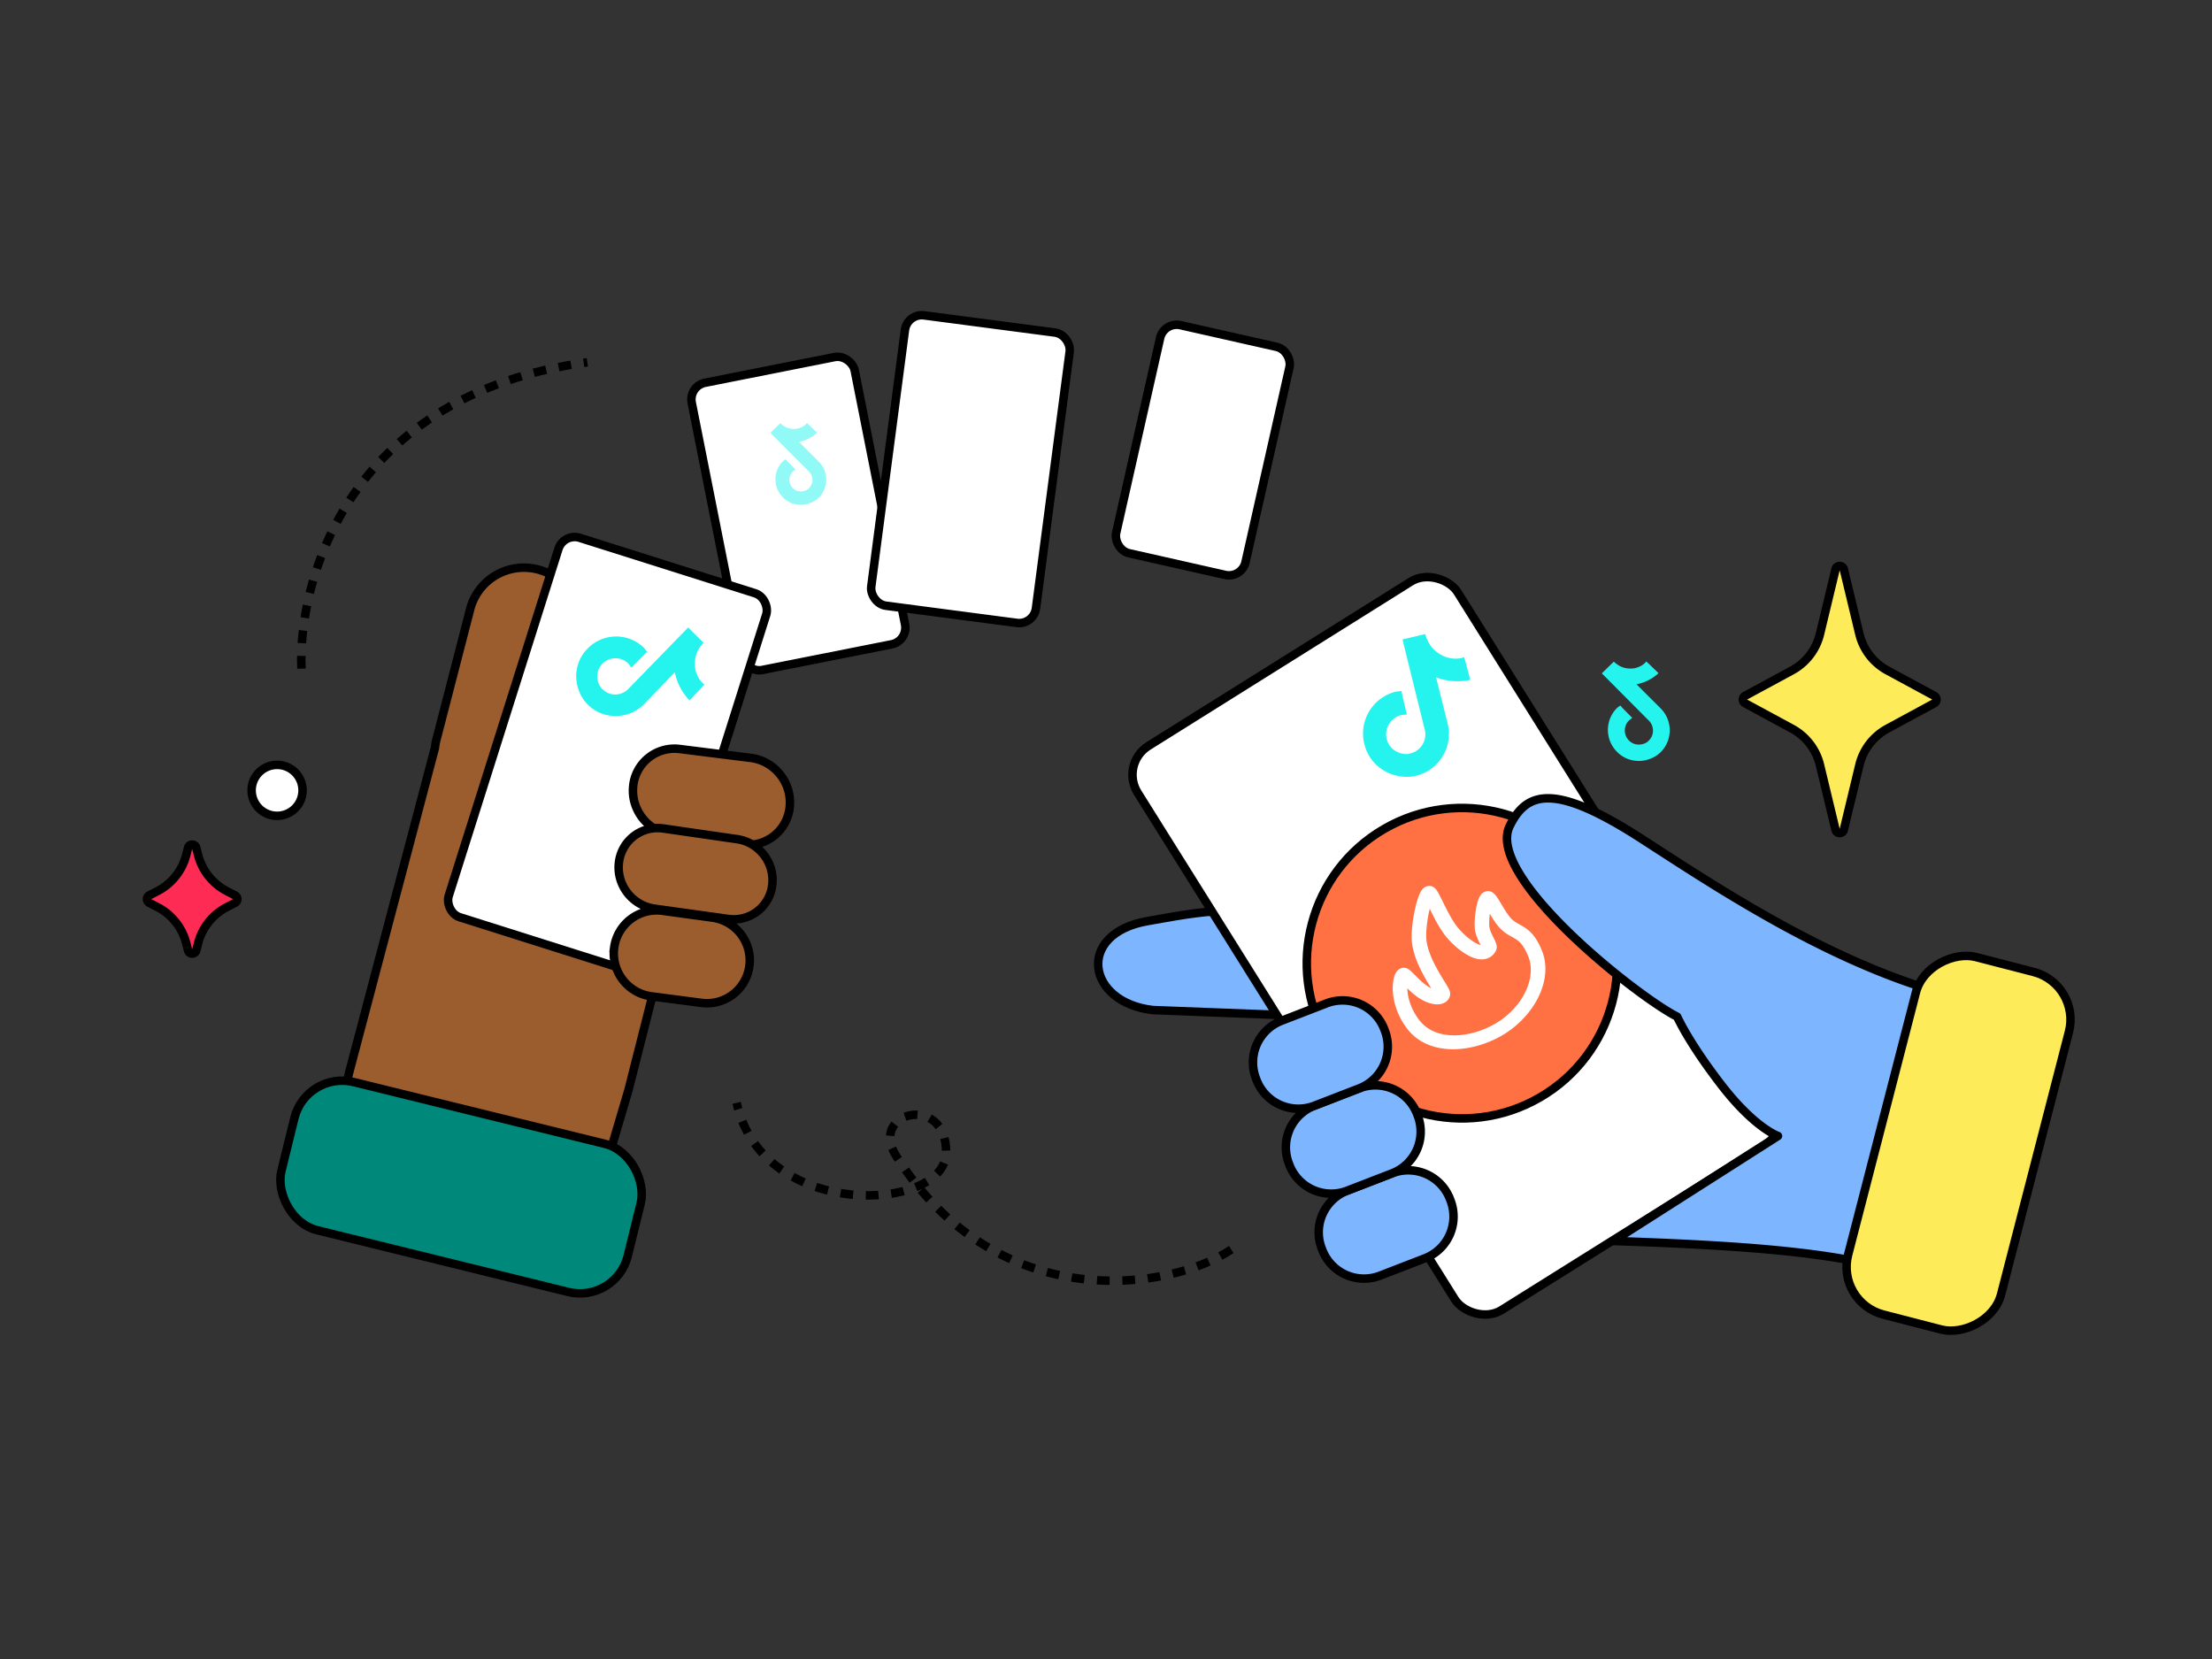 <svg viewBox="0 0 400 300" fill="none" xmlns="http://www.w3.org/2000/svg"><rect x="0" y="0" width="400" height="300" fill="#333333" stroke="none"/><rect x="124.488" y="69.811" width="30.042" height="52.958" rx="3.071" transform="rotate(-11.217 124.488 69.811)" fill="#fff" stroke="#000" stroke-width="1.536" stroke-linejoin="round"/><rect x="164.045" y="56.626" width="30.042" height="52.958" rx="3.071" transform="rotate(7.481 164.045 56.626)" fill="#fff" stroke="#000" stroke-width="1.536" stroke-linejoin="round"/><rect x="210.463" y="58.124" width="23.983" height="42.277" rx="3.071" transform="rotate(12.712 210.463 58.124)" fill="#fff" stroke="#000" stroke-width="1.536" stroke-linejoin="round"/><path d="m233.354 183.607-11.85-18.87c-4.373.019-9.811 1.104-13.949 1.818-13.065 2.253-11.086 14.74.932 16.098l24.867.954Z" fill="#7DB5FF"/><path d="M221.504 164.737c-4.373.019-9.811 1.104-13.949 1.818-13.065 2.253-11.086 14.74.932 16.098l24.867.954" stroke="#000" stroke-width="1.536" stroke-linecap="round"/><rect x="202.468" y="138.144" width="68.273" height="120.351" rx="6.143" transform="rotate(-32.05 202.468 138.144)" fill="#fff" stroke="#000" stroke-width="1.536" stroke-linejoin="round"/><path d="M288.664 160.112c7.768 13.414 3.19 30.584-10.223 38.352-13.414 7.767-30.584 3.19-38.352-10.223-7.767-13.414-3.19-30.585 10.223-38.352 13.414-7.768 30.585-3.191 38.352 10.223Z" fill="#FF7043" stroke="#000" stroke-width="1.536"/><path fill-rule="evenodd" clip-rule="evenodd" d="M257.81 160.355c.42-.197.928-.215 1.357.027.338.191.556.503.658.652.136.201.274.443.408.692.203.38.435.852.682 1.354l.235.476c.69 1.395 1.494 2.942 2.379 4.062.886 1.122 2.202 2.294 3.365 2.926.347.188.634.303.857.366a4.433 4.433 0 0 0-.069-.138l-.012-.024c-.301-.602-.751-1.498-.924-2.473-.178-1.006-.047-2.652.172-3.921.111-.646.263-1.298.455-1.796.087-.222.233-.557.482-.838.128-.145.375-.38.756-.504a1.47 1.47 0 0 1 1.184.105c.412.232.717.642.905.91.224.319.461.709.692 1.097l.128.215c.444.745.9 1.512 1.391 2.14.615.787 1.139 1.08 1.839 1.471.234.131.487.272.769.447 1.182.729 2.273 1.768 3.288 4.244 2.184 5.327-1.379 11.931-7.037 15.303-2.704 1.612-6.008 2.62-9.147 2.59-3.161-.031-6.221-1.123-8.216-3.786-1.846-2.464-2.47-4.973-2.544-6.875-.036-.942.062-1.769.237-2.391a3.15 3.15 0 0 1 .406-.918 1.81 1.81 0 0 1 .572-.544c.356-.21.859-.317 1.342-.112.236.1.428.25.543.344.135.111.274.241.409.371.148.143.327.324.513.511l.4.4c.684.678 1.436 1.364 2.18 1.795.123.071.241.134.353.19a54.165 54.165 0 0 1-1.172-1.975c-1.073-1.918-2.28-4.483-2.365-6.973-.06-1.744.268-3.987.679-5.732.205-.872.445-1.682.696-2.278.117-.278.279-.614.501-.888.106-.131.318-.366.653-.522Zm1.831 19.772-.001-.003.001.003Zm8.565-9.158h.002-.002Zm-9.683-6.558c-.382 1.623-.664 3.634-.614 5.088.064 1.892 1.023 4.047 2.077 5.932.425.759.845 1.44 1.204 2.023l.227.368c.195.319.376.62.508.869.066.125.133.26.186.394.04.101.128.334.126.615-.004.633-.35 1.199-.898 1.544-.475.301-1.005.38-1.437.381-.881.001-1.9-.321-2.922-.912-.951-.55-1.819-1.339-2.491-1.997l.002.075c.057 1.474.546 3.53 2.093 5.594 1.462 1.952 3.723 2.813 6.269 2.838 2.569.024 5.358-.812 7.654-2.181 4.896-2.917 7.418-8.279 5.842-12.125-.851-2.074-1.644-2.722-2.373-3.172-.154-.095-.328-.191-.516-.295-.765-.423-1.773-.979-2.698-2.163-.5-.639-.96-1.384-1.352-2.038-.125.984-.155 1.94-.07 2.421.108.609.407 1.231.73 1.875l.028.054c.138.276.297.593.401.873.057.152.12.352.146.572a1.61 1.61 0 0 1-.181.962c-.252.464-.62.86-1.105 1.129a2.938 2.938 0 0 1-1.431.355c-.867-.002-1.729-.337-2.462-.735-1.499-.814-3.044-2.213-4.08-3.525-1.05-1.33-1.948-3.08-2.629-4.458a156.9 156.9 0 0 1-.216-.437l-.018.076Z" fill="#fff"/><path d="M273.002 149.366c-4.5 9.151 23.2 30.932 30.283 34.482 0 0 2.032 4.633 8.036 12.397 6.004 7.765 10.197 9.175 10.197 9.175l-29.793 18.994c37.66 1.223 46.456 3.563 61.843 8.523l15.934-50.458c-27.128-.564-55.867-19.964-72.699-30.831-15.897-10.263-20.787-8.412-23.801-2.282Z" fill="#7DB5FF"/><path d="m303.285 183.848.344-.686c.16.08.287.214.359.378l-.703.308Zm-30.283-34.482-.689-.339.689.339Zm23.801 2.282.416-.645-.416.645Zm72.699 30.831.016-.768a.769.769 0 0 1 .717.999l-.733-.231Zm-15.934 50.458.732.231a.762.762 0 0 1-.38.451.764.764 0 0 1-.587.049l.235-.731Zm-61.843-8.523-.025.767a.768.768 0 0 1-.388-1.415l.413.648Zm29.793-18.994.245-.727a.768.768 0 0 1 .167 1.375l-.412-.648Zm-18.577-20.886c-3.639-1.823-12.399-8.215-19.676-15.276-3.642-3.534-6.957-7.278-9.08-10.742-1.062-1.732-1.847-3.426-2.213-5.014-.366-1.593-.322-3.126.341-4.475l1.378.678c-.462.939-.536 2.088-.222 3.452.315 1.368 1.012 2.904 2.025 4.557 2.026 3.304 5.236 6.944 8.841 10.442 7.219 7.006 15.85 13.28 19.294 15.006l-.688 1.372Zm-30.628-35.507c.779-1.584 1.713-2.965 2.974-3.941 1.279-.99 2.843-1.523 4.796-1.494 3.825.058 9.184 2.278 17.136 7.411l-.833 1.29c-7.945-5.129-12.979-7.115-16.326-7.166-1.634-.024-2.851.413-3.833 1.173-1.001.775-1.808 1.924-2.536 3.405l-1.378-.678Zm24.906 1.976c8.428 5.441 19.781 12.981 32.413 19.236 12.638 6.258 26.486 11.194 39.886 11.472l-.032 1.535c-13.728-.285-27.814-5.331-40.535-11.631-12.727-6.302-24.16-13.896-32.565-19.322l.833-1.29Zm73.016 31.707L354.3 233.168l-1.464-.462 15.934-50.458 1.465.462Zm-16.902 50.958c-7.682-2.476-13.682-4.286-22.451-5.635-8.783-1.351-20.36-2.24-39.182-2.852l.05-1.535c18.838.612 30.489 1.504 39.366 2.869 8.891 1.367 14.982 3.207 22.688 5.691l-.471 1.462Zm-62.021-9.902 29.793-18.993.825 1.295-29.792 18.993-.826-1.295Zm30.206-18.346-.246.728-.001-.001h-.002a.014.014 0 0 0-.006-.002l-.016-.006-.051-.019a8.57 8.57 0 0 1-.782-.36 16.994 16.994 0 0 1-2.198-1.397c-1.862-1.369-4.461-3.715-7.503-7.648l1.215-.939c2.963 3.831 5.462 6.073 7.198 7.35a15.513 15.513 0 0 0 1.997 1.272c.226.117.395.194.503.24.054.023.093.038.116.047l.022.008.002.001h-.001l-.001-.001h-.001l-.245.727Zm-10.805-8.705c-3.021-3.908-5.048-7.033-6.323-9.189a46.966 46.966 0 0 1-1.377-2.483 25.167 25.167 0 0 1-.323-.652l-.079-.17-.021-.046-.005-.013a.008.008 0 0 1-.002-.004l-.001-.001.703-.309.703-.309.001.001.003.008.016.035.07.15c.064.135.163.34.302.61.277.542.711 1.35 1.332 2.401 1.243 2.102 3.234 5.175 6.216 9.032l-1.215.939Z" fill="#000"/><path d="m239.014 225.77.104.27a8.078 8.078 0 0 0 10.465 4.627l8.085-3.127a8.078 8.078 0 0 0 4.628-10.465l-.104-.27a8.078 8.078 0 0 0-10.465-4.627l-8.086 3.127a8.078 8.078 0 0 0-4.627 10.465Z" fill="#7DB5FF" stroke="#000" stroke-width="1.536"/><path d="m233.074 210.407.105.269a8.077 8.077 0 0 0 10.465 4.628l8.085-3.127a8.08 8.08 0 0 0 4.628-10.466l-.105-.269a8.078 8.078 0 0 0-10.465-4.628l-8.085 3.128a8.078 8.078 0 0 0-4.628 10.465Z" fill="#7DB5FF" stroke="#000" stroke-width="1.536"/><path d="m227.13 195.046.104.269a8.078 8.078 0 0 0 10.465 4.628l8.086-3.127a8.078 8.078 0 0 0 4.627-10.465l-.104-.27a8.078 8.078 0 0 0-10.465-4.627l-8.085 3.127a8.077 8.077 0 0 0-4.628 10.465Z" fill="#7DB5FF" stroke="#000" stroke-width="1.536"/><rect x="331.977" y="235.497" width="66.784" height="28.576" rx="8.894" transform="rotate(-75.51 331.977 235.497)" fill="#FDEB5A" stroke="#000" stroke-width="1.536"/><path d="M261.505 118.833c-1.434-.522-2.804-1.631-3.391-3.131-.196-.326-.261-.652-.392-1.043l-4.106.975 4.052 16.428c.392 1.826-.715 3.715-2.605 4.17-.586.196-1.173.13-1.695-.001-1.238-.326-2.282-1.239-2.608-2.608-.458-1.891.714-3.846 2.604-4.301.326-.065.717-.065 1.043-.129l-.784-3.26-.196-.978c-.326.065-.717.065-1.043.13-4.171 1.04-6.711 5.275-5.665 9.448.588 2.542 2.414 4.498 4.761 5.412 1.435.523 3.064.719 4.628.329 4.171-1.04 6.711-5.275 5.665-9.447l-2.091-8.345a11.03 11.03 0 0 0 6.193.46l-.85-3.194-.261-.913c-1.043.391-2.151.325-3.259-.002ZM295.699 120.816c-1.076.208-2.329.032-3.245-.674-.241-.128-.402-.304-.627-.497l-2.167 2.119 8.569 8.614c.916.979.934 2.551-.061 3.53-.289.337-.675.514-1.044.626-.883.257-1.863.081-2.571-.641-.98-.995-.982-2.631.014-3.61.176-.161.417-.305.594-.466l-1.688-1.716-.483-.53c-.176.161-.417.305-.594.466a5.592 5.592 0 0 0 .007 7.91c1.302 1.348 3.149 1.877 4.932 1.572 1.076-.209 2.152-.691 2.971-1.509a5.593 5.593 0 0 0-.007-7.911l-4.372-4.363a7.916 7.916 0 0 0 3.982-2.007l-1.704-1.652-.499-.465c-.497.626-1.204.995-2.007 1.204Z" fill="#25F4EE"/><path opacity=".5" d="M144.281 77.493c-.885.172-1.915.027-2.668-.553-.198-.106-.33-.25-.515-.409l-1.781 1.741 7.043 7.082c.754.804.768 2.097-.05 2.902-.238.277-.554.422-.858.514-.726.211-1.532.066-2.113-.527-.806-.818-.807-2.163.011-2.968.145-.132.343-.25.488-.382l-1.388-1.411-.396-.435c-.145.132-.343.25-.488.382a4.597 4.597 0 0 0 .005 6.503c1.07 1.107 2.589 1.542 4.055 1.291.884-.171 1.769-.567 2.441-1.24a4.597 4.597 0 0 0-.005-6.502l-3.594-3.587a6.508 6.508 0 0 0 3.273-1.65l-1.401-1.358-.409-.382c-.409.514-.99.818-1.65.99Z" fill="#25F4EE"/><path d="M222.644 225.959c-10.918 7.36-42.1 12.288-60.589-16.921-5.077-8.021 9.084-11.442 9.039-.628-.046 10.813-33.161 12.451-37.885-8.974" stroke="#000" stroke-width="1.536" stroke-dasharray="2.3 2.3"/><path fill-rule="evenodd" clip-rule="evenodd" d="M78.657 135.228 63.19 193.759c-3.642 13.779 5.114 27.77 19.1 30.517 12.495 2.455 24.805-5.002 28.417-17.212l2.941-9.94 6.811-26.852a15.51 15.51 0 0 0-1.582-11.537l-1.47-2.561a11.263 11.263 0 0 1 1.102-12.801c5.609-6.755 1.673-17.045-7.012-18.333l-9.141-1.356 2.103-8.117a10.098 10.098 0 0 0-3.557-10.819 10.117 10.117 0 0 0-7.601-1.991 10.03 10.03 0 0 0-8.354 7.7l-6.022 23.277c-.127.493-.216.992-.267 1.494Z" fill="#9B5D2E"/><path d="m63.189 193.759-.743-.196.743.196Zm15.468-58.531.742.196.016-.058.006-.06-.764-.078Zm3.632 89.048.148-.753-.148.753Zm28.417-17.212.737.218-.737-.218Zm2.941-9.94.736.218.005-.014.003-.015-.744-.189Zm6.811-26.852.745.189-.745-.189Zm-1.582-11.537.666-.383-.666.383Zm-1.47-2.561-.666.382.666-.382Zm1.102-12.801-.59-.49.59.49Zm-7.012-18.333-.113.759.113-.759Zm-9.141-1.356-.743-.193-.214.827.845.126.112-.76Zm2.103-8.117-.737-.214-.003.011-.003.01.743.193Zm.329-3.988-.762.09.762-.09Zm-1.251-3.807-.668.38.668-.38Zm-2.635-3.024.468-.609-.468.609Zm-11.368-.643.398.657-.398-.657Zm-2.94 2.709.623.45-.622-.45Zm-1.647 3.643.744.192.002-.01.003-.011-.749-.171Zm-6.022 23.277-.743-.192.743.192Zm-14.993 60.221 15.468-58.531-1.484-.392-15.469 58.531 1.485.392Zm18.506 29.568c-13.55-2.662-22.034-16.217-18.506-29.568l-1.485-.392c-3.755 14.208 5.274 28.634 19.695 31.467l.296-1.507Zm27.533-16.677c-3.5 11.83-15.427 19.055-27.533 16.677l-.296 1.507c12.883 2.53 25.577-5.158 29.302-17.748l-1.473-.436Zm2.941-9.94-2.941 9.94 1.473.436 2.94-9.94-1.472-.436Zm6.803-26.823-6.811 26.853 1.488.377 6.812-26.852-1.489-.378Zm-1.504-10.966a14.745 14.745 0 0 1 1.504 10.966l1.489.378a16.287 16.287 0 0 0-1.661-12.109l-1.332.765Zm-1.47-2.561 1.47 2.561 1.332-.765-1.47-2.561-1.332.765Zm1.178-13.673a12.029 12.029 0 0 0-1.178 13.673l1.332-.765a10.492 10.492 0 0 1 1.027-11.927l-1.181-.981Zm-6.535-17.084c8.093 1.2 11.761 10.789 6.535 17.084l1.181.981c5.991-7.216 1.787-18.208-7.491-19.584l-.225 1.519Zm-9.14-1.355 9.14 1.355.225-1.519-9.14-1.355-.225 1.519Zm.855-.567 2.104-8.117-1.487-.386-2.103 8.117 1.486.386Zm2.098-8.096c.404-1.392.524-2.852.354-4.293l-1.525.181a9.297 9.297 0 0 1-.304 3.684l1.475.428Zm.354-4.293a10.887 10.887 0 0 0-1.347-4.096l-1.335.76a9.337 9.337 0 0 1 1.157 3.517l1.525-.181Zm-1.347-4.096a10.888 10.888 0 0 0-2.834-3.253l-.935 1.218c.99.76 1.817 1.71 2.434 2.795l1.335-.76Zm-2.834-3.253a10.893 10.893 0 0 0-3.875-1.899l-.389 1.486a9.351 9.351 0 0 1 3.329 1.631l.935-1.218Zm-3.875-1.899a10.866 10.866 0 0 0-4.304-.243l.22 1.52a9.325 9.325 0 0 1 3.695.209l.39-1.486Zm-4.304-.243a10.818 10.818 0 0 0-4.054 1.451l.795 1.314a9.277 9.277 0 0 1 3.479-1.245l-.22-1.52Zm-4.054 1.451a10.789 10.789 0 0 0-3.165 2.917l1.245.899a9.245 9.245 0 0 1 2.715-2.502l-.795-1.314Zm-3.165 2.917a10.797 10.797 0 0 0-1.773 3.921l1.497.342a9.259 9.259 0 0 1 1.521-3.364l-1.245-.899Zm-1.768 3.9-6.022 23.277 1.487.384 6.022-23.277-1.487-.384Zm-6.022 23.277a10.822 10.822 0 0 0-.288 1.608l1.528.156c.047-.464.13-.925.247-1.38l-1.487-.384Z" fill="#000"/><rect x="101.913" y="96.329" width="39.407" height="71.96" rx="3.071" transform="rotate(17.551 101.913 96.329)" fill="#fff" stroke="#000" stroke-width="1.536" stroke-linejoin="round"/><path d="M121.362 150.921c-4.217-.588-7.279-4.472-6.868-8.711a7.5 7.5 0 0 1 8.446-6.763l12.816 1.606c4.351.545 7.521 4.558 7.046 8.919a7.586 7.586 0 0 1-8.642 6.733l-12.798-1.784Z" fill="#9B5D2E" stroke="#000" stroke-width="1.536"/><path d="M118.347 164.314c-4-.557-6.883-4.272-6.43-8.285a7.034 7.034 0 0 1 8.047-6.21l13.325 1.927c3.954.572 6.799 4.242 6.366 8.213a7 7 0 0 1-7.975 6.214l-13.333-1.859ZM117.806 180.171c-4.281-.56-7.306-4.492-6.749-8.773a7.764 7.764 0 0 1 8.761-6.696l9.02 1.236a7.806 7.806 0 0 1 6.68 8.71 7.737 7.737 0 0 1-8.685 6.703l-9.027-1.18Z" fill="#9B5D2E" stroke="#000" stroke-width="1.536"/><rect x="55.359" y="193.559" width="64.488" height="27.593" rx="8.894" transform="rotate(13.814 55.36 193.559)" fill="#00897B" stroke="#000" stroke-width="1.536"/><path d="M125.783 121.221c-.291-1.38-.09-2.996.799-4.189.161-.312.384-.523.627-.816l-2.769-2.744-10.907 11.199c-1.24 1.198-3.263 1.253-4.542-.007-.44-.365-.675-.857-.827-1.33-.349-1.131-.142-2.395.772-3.32 1.26-1.282 3.365-1.317 4.645-.057.21.224.401.531.611.755l2.173-2.207.672-.631c-.21-.224-.401-.531-.611-.755a7.197 7.197 0 0 0-10.176.17c-1.707 1.703-2.35 4.091-1.921 6.378.291 1.38.932 2.754 2.002 3.79 2.852 2.764 7.414 2.687 10.176-.17l5.524-5.714a10.187 10.187 0 0 0 2.662 5.082l2.091-2.226.588-.651c-.815-.627-1.304-1.528-1.589-2.557Z" fill="#25F4EE"/><path d="M331.927 102.94c.189-.784 1.305-.784 1.493 0l2.815 11.699a10.232 10.232 0 0 0 5.076 6.603l8.466 4.582a.768.768 0 0 1 0 1.351l-8.466 4.583a10.227 10.227 0 0 0-5.076 6.603l-2.815 11.698c-.188.785-1.304.785-1.493 0l-2.814-11.698a10.227 10.227 0 0 0-5.076-6.603l-8.466-4.583a.768.768 0 0 1 0-1.351l8.466-4.582a10.232 10.232 0 0 0 5.076-6.603l2.814-11.699Z" fill="#FDEB5A" stroke="#000" stroke-width="1.536" stroke-linejoin="round"/><path d="M34.005 153.314c.196-.773 1.294-.773 1.49 0l.316 1.253a10.23 10.23 0 0 0 5.23 6.587l1.459.752a.768.768 0 0 1 0 1.365l-1.459.752a10.23 10.23 0 0 0-5.23 6.587l-.317 1.253c-.195.773-1.293.773-1.489 0l-.316-1.253a10.229 10.229 0 0 0-5.23-6.587l-1.46-.752a.768.768 0 0 1 0-1.365l1.46-.752a10.229 10.229 0 0 0 5.23-6.587l.316-1.253Z" fill="#FE2C55" stroke="#000" stroke-width="1.536" stroke-linejoin="round"/><path d="M54.512 120.901c-.675-16.071 8.72-49.645 51.7-55.38" stroke="#000" stroke-width="1.536" stroke-dasharray="2.3 2.3"/><circle cx="50.106" cy="142.921" r="4.607" fill="#fff" stroke="#000" stroke-width="1.536"/></svg>